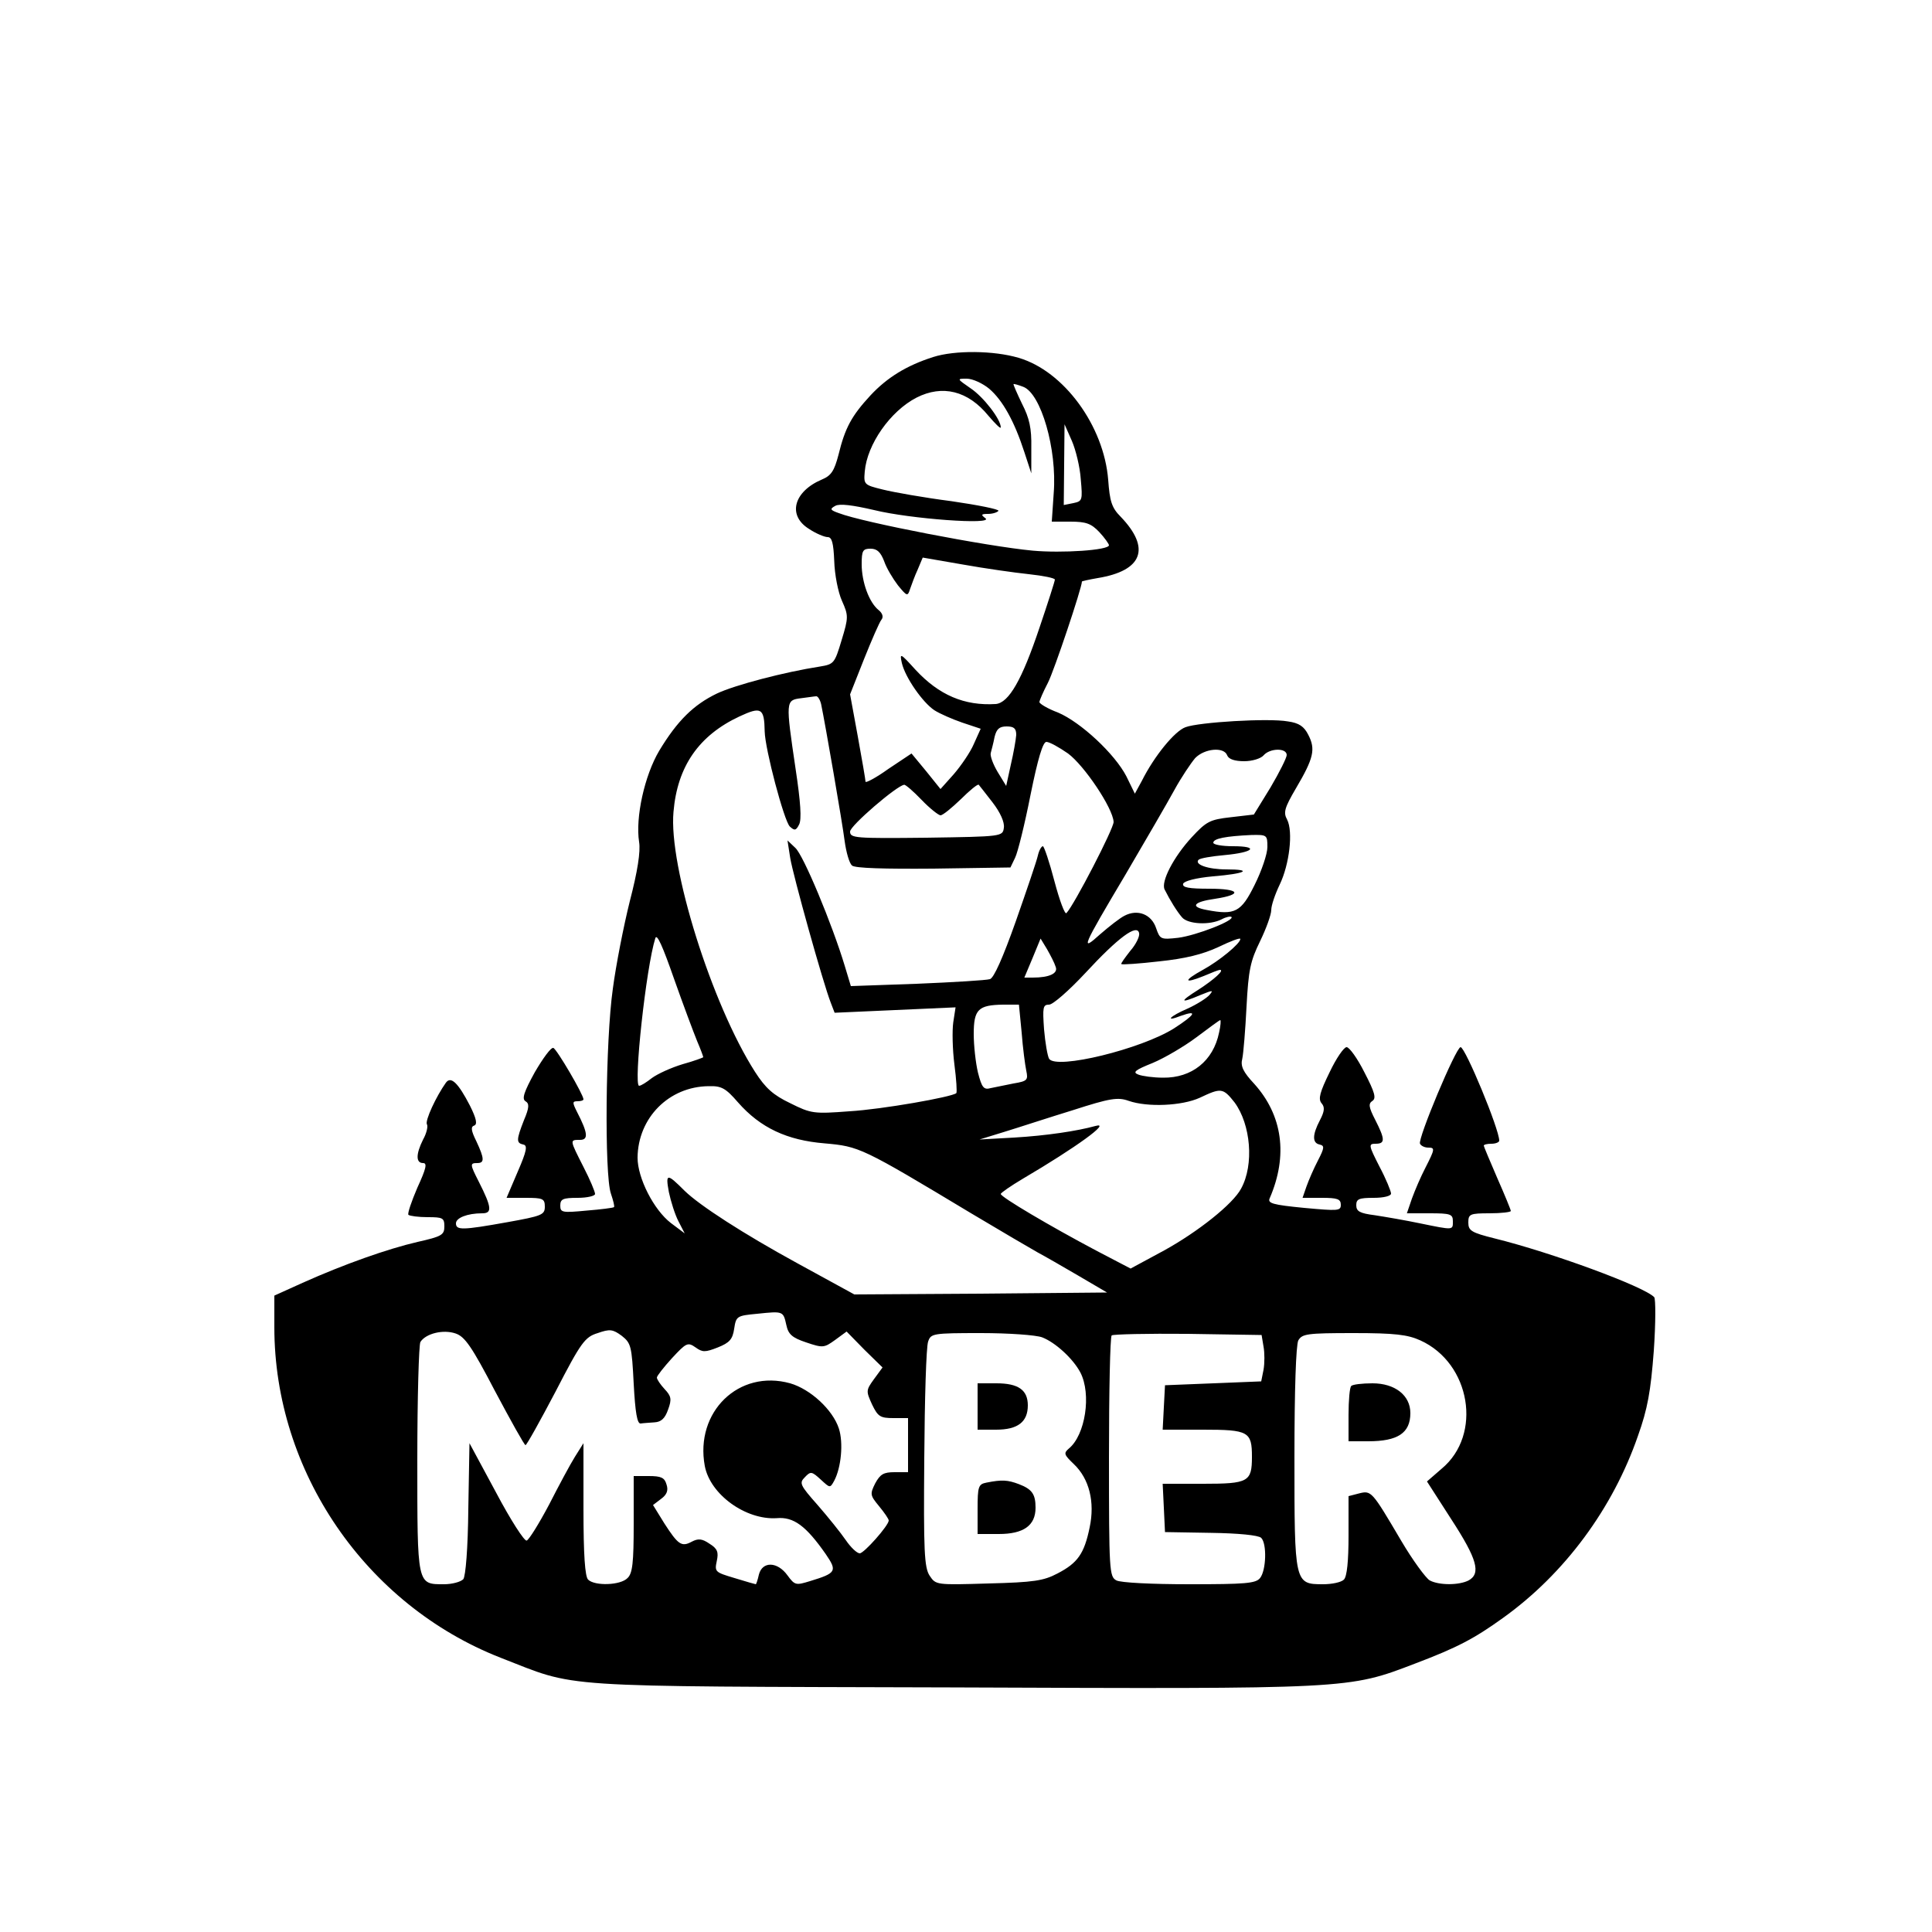 <?xml version="1.0" standalone="no"?>
<!DOCTYPE svg PUBLIC "-//W3C//DTD SVG 20010904//EN"
 "http://www.w3.org/TR/2001/REC-SVG-20010904/DTD/svg10.dtd">
<svg version="1.0" xmlns="http://www.w3.org/2000/svg"
 width="500pt" height="500pt" viewBox="0 0 500 500"
 preserveAspectRatio="xMidYMid meet">

<g transform="translate(0,500) scale(0.1,-0.1)"
fill="#000000" stroke="none">
<path d="M2415 4076 c-69 -22 -119 -53 -162 -99 -49 -53 -66 -84 -83 -154 -11
-42 -19 -54 -43 -64 -73 -31 -90 -93 -33 -128 18 -12 40 -21 48 -21 11 0 15
-15 17 -62 1 -35 10 -81 20 -103 17 -38 17 -43 -1 -102 -18 -60 -20 -62 -56
-68 -91 -14 -221 -48 -267 -70 -60 -29 -102 -70 -149 -148 -38 -64 -62 -173
-52 -236 4 -25 -4 -76 -24 -153 -16 -64 -36 -166 -44 -227 -19 -133 -22 -481
-5 -530 6 -18 10 -33 8 -35 -2 -2 -34 -6 -71 -9 -63 -6 -68 -5 -68 13 0 17 7
20 45 20 25 0 45 5 45 10 0 6 -13 37 -30 70 -36 71 -36 70 -9 70 22 0 21 17
-8 73 -12 24 -12 27 2 27 8 0 15 2 15 5 0 12 -69 130 -78 133 -6 2 -27 -27
-48 -63 -28 -51 -34 -69 -24 -75 10 -6 10 -16 -4 -49 -20 -51 -20 -59 -2 -63
12 -2 9 -17 -14 -70 l-29 -68 49 0 c45 0 50 -2 50 -23 0 -21 -8 -24 -97 -40
-117 -21 -133 -21 -133 -3 0 14 29 26 68 26 26 0 25 15 -9 82 -23 45 -23 48
-4 48 19 0 19 11 -2 56 -14 28 -15 38 -6 41 9 3 6 18 -11 52 -30 58 -49 77
-62 59 -25 -35 -55 -99 -49 -108 3 -5 -1 -23 -10 -39 -19 -38 -19 -61 0 -61
11 0 8 -14 -15 -64 -15 -35 -26 -67 -23 -70 4 -3 26 -6 50 -6 39 0 43 -2 43
-24 0 -22 -7 -26 -69 -40 -78 -18 -191 -58 -298 -106 l-73 -33 0 -82 c0 -373
236 -718 585 -855 204 -79 121 -74 1164 -77 1039 -4 1029 -5 1204 62 108 41
152 64 227 118 159 114 284 283 349 471 25 70 33 115 41 220 5 72 5 135 1 139
-27 28 -267 116 -413 152 -60 15 -68 20 -68 41 0 22 4 24 55 24 30 0 55 3 55
6 0 3 -16 42 -35 85 -19 44 -35 82 -35 84 0 3 9 5 20 5 11 0 20 4 20 8 0 30
-88 242 -100 242 -12 0 -112 -239 -105 -250 3 -6 13 -10 21 -10 18 0 18 -3 -7
-52 -12 -23 -27 -58 -35 -80 l-13 -38 59 0 c53 0 60 -2 60 -20 0 -24 3 -24
-85 -6 -38 8 -91 17 -117 21 -39 5 -48 10 -48 26 0 16 7 19 45 19 27 0 45 5
45 11 0 6 -13 38 -30 70 -28 55 -29 59 -10 59 25 0 25 11 -1 62 -17 33 -18 42
-7 49 10 7 6 22 -21 74 -18 36 -39 65 -46 65 -7 0 -27 -29 -44 -65 -25 -51
-30 -69 -21 -80 9 -10 8 -21 -4 -44 -20 -38 -20 -59 -1 -63 13 -3 13 -8 -4
-41 -11 -21 -24 -51 -30 -68 l-10 -29 50 0 c40 0 49 -3 49 -18 0 -16 -7 -16
-95 -8 -82 8 -95 12 -89 25 48 111 33 215 -40 296 -29 31 -36 46 -31 65 3 14
8 75 11 135 5 95 10 118 35 169 16 33 29 69 29 81 0 12 10 41 22 66 25 52 35
137 19 168 -10 18 -7 30 23 81 46 78 51 101 32 138 -11 22 -24 31 -53 35 -50
9 -231 -2 -265 -15 -28 -10 -81 -75 -113 -139 l-18 -33 -22 45 c-30 58 -118
140 -177 165 -27 10 -48 23 -48 27 0 4 10 27 22 50 16 31 88 246 88 262 0 1
18 5 41 9 116 19 138 77 59 159 -23 23 -28 40 -32 95 -11 140 -115 282 -232
316 -64 19 -165 20 -221 2z m145 -82 c35 -30 65 -84 91 -164 l18 -55 0 66 c1
51 -5 77 -24 114 -13 27 -23 50 -22 51 1 1 12 -2 25 -7 46 -17 88 -162 79
-275 l-5 -74 48 0 c41 0 54 -5 75 -27 14 -15 25 -31 25 -34 0 -13 -122 -21
-198 -14 -117 11 -439 73 -501 97 -23 8 -24 11 -9 19 11 6 44 2 100 -11 93
-23 313 -39 288 -21 -12 9 -11 11 7 11 12 0 24 4 27 8 2 4 -53 15 -122 25 -70
9 -149 23 -177 30 -49 12 -50 13 -47 47 6 70 66 156 134 191 67 34 133 18 186
-47 18 -21 32 -35 32 -30 0 21 -45 79 -78 101 -36 25 -36 25 -10 25 15 0 41
-12 58 -26z m237 -234 c5 -55 4 -57 -19 -62 l-25 -5 1 105 1 104 19 -43 c10
-23 21 -68 23 -99z m-509 -212 c6 -18 23 -46 36 -63 23 -28 25 -29 31 -10 4
11 12 34 20 51 l13 31 104 -18 c56 -10 133 -21 171 -25 37 -4 67 -10 67 -14 0
-4 -18 -60 -40 -125 -45 -134 -79 -194 -113 -197 -81 -5 -147 23 -208 89 -39
43 -41 44 -35 17 9 -38 54 -102 84 -122 14 -9 46 -23 72 -32 l48 -16 -18 -40
c-9 -21 -33 -56 -52 -78 l-34 -38 -37 46 -38 46 -60 -40 c-32 -23 -59 -37 -59
-33 0 4 -9 57 -20 117 l-20 109 36 91 c20 50 40 96 45 102 6 7 3 17 -7 25 -25
20 -44 73 -44 119 0 35 3 40 23 40 17 0 26 -9 35 -32z m-163 -370 c11 -53 55
-307 61 -355 4 -29 12 -57 19 -63 8 -7 84 -9 211 -8 l199 3 12 25 c7 14 25 87
40 163 19 94 32 137 41 137 8 0 33 -14 56 -30 42 -31 116 -141 118 -177 1 -16
-102 -215 -122 -236 -4 -5 -18 33 -31 82 -13 50 -27 91 -30 91 -4 0 -10 -11
-13 -24 -3 -14 -29 -90 -57 -170 -34 -96 -57 -147 -67 -150 -10 -3 -94 -8
-189 -12 l-171 -6 -16 53 c-32 106 -107 287 -128 305 l-20 19 7 -45 c7 -44 85
-324 105 -375 l10 -26 157 7 156 7 -6 -39 c-3 -21 -2 -70 3 -109 5 -38 7 -71
5 -74 -11 -10 -192 -42 -277 -47 -92 -7 -99 -6 -153 21 -44 21 -64 39 -91 81
-112 175 -224 532 -211 673 10 118 66 198 171 247 56 26 64 22 65 -39 1 -46
50 -231 65 -246 12 -11 16 -11 24 5 7 13 4 58 -9 144 -26 176 -26 178 14 183
17 2 35 5 39 5 4 1 10 -8 13 -20z m505 -80 c-1 -13 -7 -47 -14 -77 l-12 -55
-22 36 c-12 20 -20 42 -18 49 2 8 7 26 10 42 5 20 12 27 31 27 19 0 25 -5 25
-22z m546 -53 c4 -10 20 -15 44 -15 21 0 43 7 50 15 16 19 60 20 60 1 0 -7
-19 -45 -42 -84 l-43 -70 -60 -7 c-54 -6 -63 -11 -101 -52 -47 -51 -80 -115
-70 -135 14 -28 32 -57 45 -72 15 -18 72 -21 103 -5 11 6 22 8 25 6 9 -9 -91
-48 -138 -54 -45 -5 -47 -4 -57 25 -12 36 -48 50 -82 32 -12 -6 -40 -28 -63
-48 -52 -47 -47 -35 66 155 51 87 108 185 126 218 18 33 43 70 54 83 24 25 75
30 83 7z m-791 -115 c21 -22 44 -40 49 -40 6 0 29 19 53 42 23 23 44 40 46 37
2 -2 18 -23 36 -46 20 -26 31 -51 29 -65 -3 -23 -4 -23 -200 -26 -186 -2 -198
-1 -198 16 0 15 121 119 140 121 3 1 24 -17 45 -39z m895 -122 c0 -18 -15 -62
-33 -98 -35 -71 -51 -79 -124 -65 -44 8 -35 21 22 29 72 11 64 26 -15 26 -53
0 -71 3 -68 13 3 7 33 15 77 19 85 7 105 18 35 18 -48 0 -84 13 -72 25 4 4 34
9 67 12 76 7 91 23 22 23 -28 0 -51 4 -51 9 0 11 33 17 98 20 41 1 42 0 42
-31z m-355 -269 c-14 -18 -25 -33 -23 -34 2 -2 46 1 98 7 67 7 112 18 153 37
31 15 57 25 57 21 0 -12 -55 -57 -97 -80 -51 -28 -50 -37 2 -16 21 9 39 16 42
16 13 0 -15 -25 -55 -51 -51 -32 -49 -37 5 -14 32 13 34 13 23 0 -7 -8 -32
-24 -56 -35 -47 -20 -61 -36 -18 -19 45 16 37 3 -17 -32 -85 -54 -306 -108
-324 -79 -4 7 -10 41 -13 76 -4 57 -3 64 13 64 10 0 52 37 94 82 85 92 134
128 139 103 2 -8 -8 -29 -23 -46z m-1121 -233 c9 -21 16 -40 16 -42 0 -1 -24
-10 -53 -18 -30 -9 -65 -25 -80 -36 -14 -11 -28 -20 -33 -20 -15 0 18 307 42
382 4 13 19 -21 48 -104 24 -68 51 -140 60 -162z m928 192 c7 -17 -16 -28 -59
-28 l-22 0 21 50 21 51 17 -28 c9 -16 19 -35 22 -45z m-88 -170 c3 -40 9 -85
12 -99 5 -24 3 -27 -33 -33 -21 -4 -48 -10 -59 -12 -18 -5 -23 1 -33 40 -6 25
-11 70 -11 100 0 64 12 75 76 76 l41 0 7 -72z m511 0 c-15 -74 -71 -118 -145
-117 -25 0 -54 4 -64 8 -16 6 -8 12 37 30 31 13 82 43 114 67 32 24 59 44 61
44 2 0 1 -15 -3 -32z m-1245 -181 c58 -66 127 -98 224 -106 90 -8 95 -10 381
-182 77 -46 154 -91 170 -100 17 -9 64 -36 105 -60 l75 -44 -327 -3 -327 -2
-148 81 c-139 76 -252 149 -291 187 -46 46 -50 46 -41 -3 5 -24 16 -59 25 -76
l16 -31 -36 27 c-44 34 -86 116 -86 169 1 103 81 184 184 185 33 1 44 -5 76
-42z m1285 0 c42 -57 51 -161 17 -223 -21 -40 -112 -112 -199 -160 l-87 -47
-90 47 c-117 62 -246 138 -246 146 0 3 26 21 58 40 136 80 230 148 187 136
-47 -13 -126 -25 -210 -30 l-90 -5 65 20 c36 11 115 37 177 56 96 31 116 34
144 24 49 -17 138 -13 184 8 55 26 60 26 90 -12z m-1160 -576 c5 -24 15 -33
51 -45 44 -15 47 -14 75 6 l30 22 46 -47 47 -46 -22 -30 c-21 -29 -21 -31 -5
-66 15 -31 21 -35 55 -35 l38 0 0 -70 0 -70 -35 0 c-28 0 -37 -5 -50 -29 -14
-28 -13 -31 10 -59 14 -17 25 -33 25 -37 0 -13 -64 -85 -75 -85 -7 0 -23 15
-36 34 -13 19 -46 60 -73 91 -46 52 -48 57 -33 72 15 16 18 15 41 -6 24 -22
24 -23 35 -3 18 34 24 98 12 135 -16 49 -74 102 -126 117 -133 37 -247 -74
-221 -214 14 -74 106 -140 186 -135 44 4 76 -20 127 -93 30 -44 28 -49 -41
-70 -36 -11 -39 -11 -58 15 -26 36 -65 37 -74 2 -3 -14 -7 -25 -8 -25 -1 0
-26 7 -55 16 -50 15 -52 16 -46 44 5 23 2 32 -19 45 -19 13 -29 14 -46 5 -26
-14 -35 -8 -71 48 l-29 47 21 16 c15 11 19 22 14 37 -5 18 -14 22 -46 22 l-39
0 0 -124 c0 -100 -3 -128 -16 -140 -18 -19 -85 -21 -102 -4 -8 8 -12 63 -12
183 l0 170 -22 -35 c-12 -19 -42 -75 -67 -124 -26 -49 -52 -91 -58 -93 -6 -2
-42 54 -79 124 l-69 128 -3 -169 c-1 -104 -7 -175 -13 -183 -7 -7 -29 -13 -50
-13 -70 0 -69 -4 -69 323 0 161 4 297 8 304 14 22 59 33 91 22 24 -8 42 -34
102 -149 41 -77 76 -140 79 -140 3 0 38 63 78 139 66 128 76 141 109 151 31
11 39 10 62 -7 24 -19 26 -26 31 -124 4 -75 9 -104 18 -103 6 1 23 2 36 3 17
1 27 10 35 33 10 27 8 35 -9 53 -11 12 -20 25 -20 30 0 4 18 27 39 50 37 40
41 42 61 28 18 -13 25 -13 58 0 30 12 38 21 42 48 5 33 7 34 60 39 67 7 67 7
75 -29z m662 -32 c34 -13 80 -55 99 -91 29 -56 13 -162 -30 -197 -14 -12 -12
-16 13 -40 40 -38 55 -98 41 -164 -14 -68 -31 -92 -83 -119 -36 -19 -61 -23
-179 -26 -135 -4 -136 -4 -152 20 -14 21 -16 64 -14 304 1 153 5 289 10 302 7
21 12 22 137 22 71 0 142 -5 158 -11z m573 -24 c3 -16 3 -43 0 -60 l-6 -30
-124 -5 -125 -5 -3 -57 -3 -58 105 0 c117 0 126 -5 126 -70 0 -65 -9 -70 -126
-70 l-105 0 3 -62 3 -63 119 -2 c70 -1 123 -6 130 -13 15 -15 13 -84 -3 -104
-11 -14 -39 -16 -183 -16 -98 0 -178 4 -189 10 -18 10 -19 24 -19 319 0 169 3
311 7 315 4 3 92 5 197 4 l191 -3 5 -30z m406 16 c130 -59 161 -244 55 -332
l-38 -33 63 -98 c67 -103 77 -140 45 -158 -25 -13 -77 -13 -101 0 -10 6 -44
52 -74 103 -76 129 -77 130 -109 122 l-27 -7 0 -102 c0 -66 -4 -106 -12 -114
-7 -7 -31 -12 -54 -12 -74 0 -74 2 -74 328 0 176 4 291 10 303 10 17 22 19
143 19 107 0 140 -4 173 -19z"/>
<path d="M2530 1360 l0 -60 48 0 c56 0 82 20 82 63 0 40 -25 57 -81 57 l-49 0
0 -60z"/>
<path d="M2553 1163 c-21 -4 -23 -10 -23 -69 l0 -64 55 0 c64 0 95 22 95 68 0
35 -9 48 -43 61 -29 11 -44 12 -84 4z"/>
<path d="M3497 1413 c-4 -3 -7 -37 -7 -75 l0 -68 51 0 c76 0 109 21 109 73 0
46 -40 77 -98 77 -27 0 -52 -3 -55 -7z"/>
</g>
</svg>

